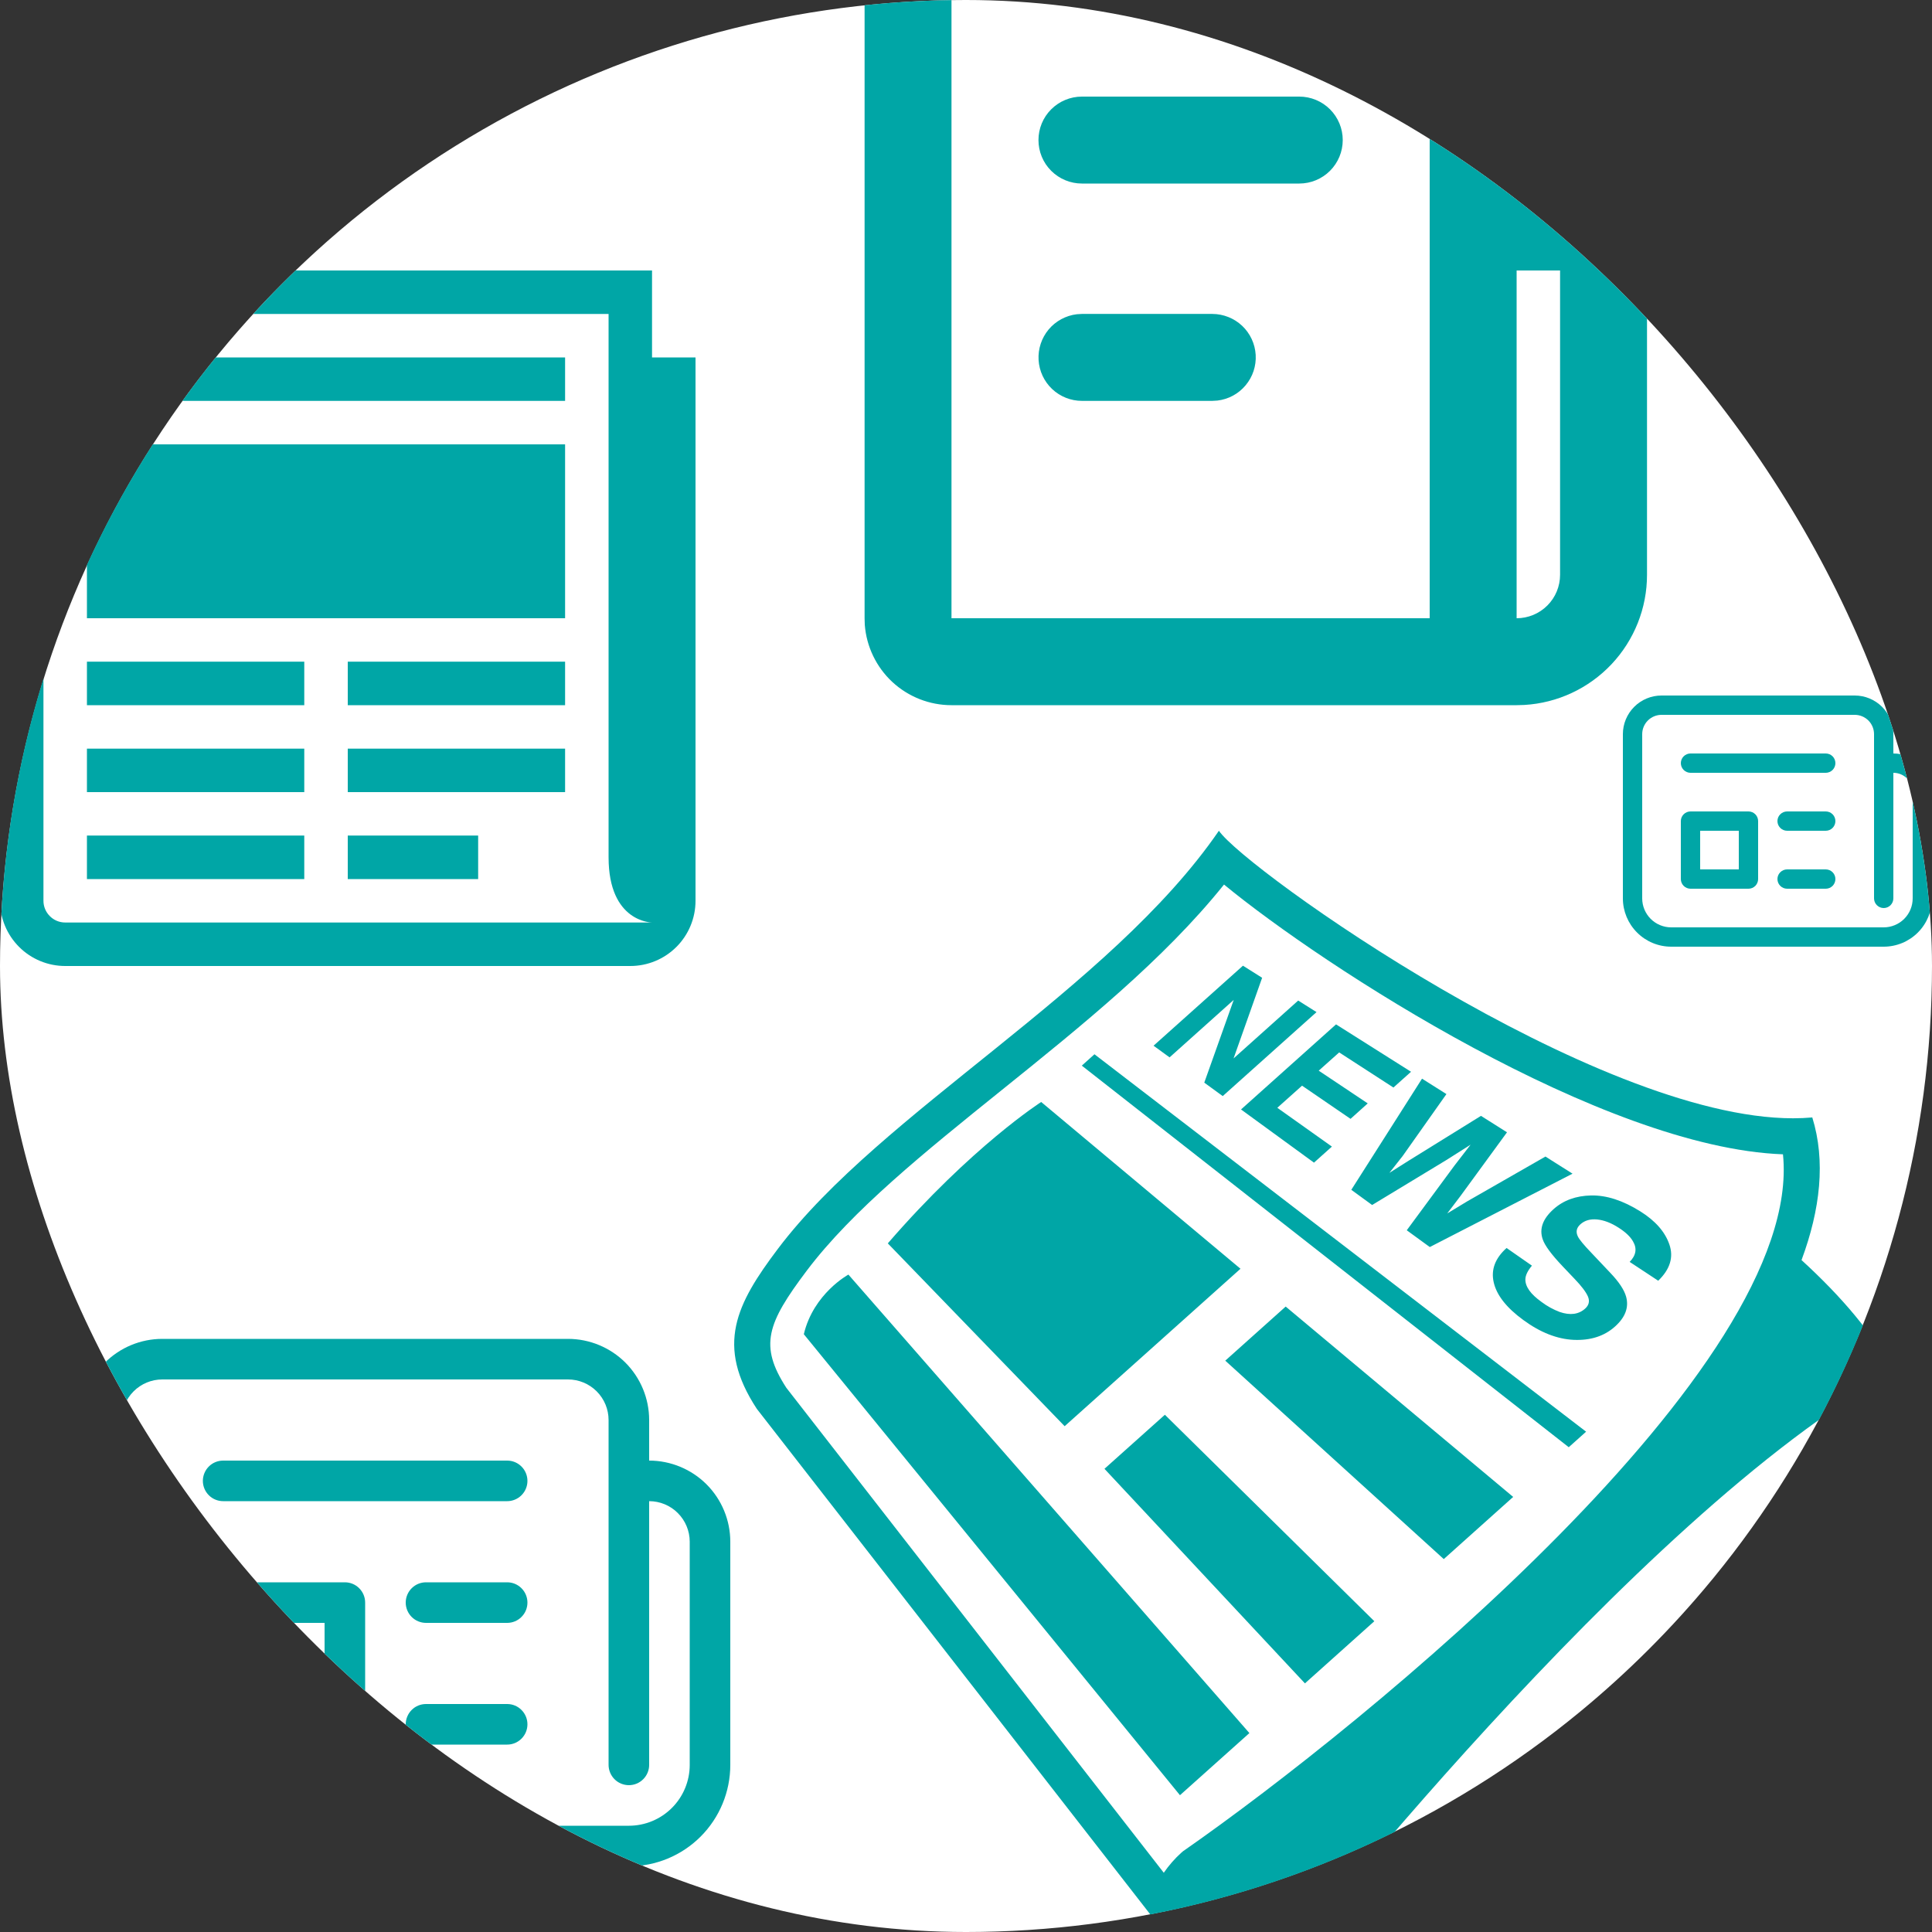 <svg width="51" height="51" viewBox="0 0 51 51" fill="none" xmlns="http://www.w3.org/2000/svg">
<rect x="0" y="0" width="51" height="51" fill="#333333" stroke="none"/>
<g clip-path="url(#clip0_414_30)">
<circle cx="25.5" cy="25.5" r="25.5" fill="white"/>
<path d="M5.355 39.092C5.355 38.95 5.412 38.813 5.512 38.713C5.612 38.612 5.749 38.556 5.891 38.556H13.388C13.53 38.556 13.666 38.612 13.766 38.713C13.867 38.813 13.923 38.95 13.923 39.092C13.923 39.233 13.867 39.37 13.766 39.47C13.666 39.571 13.53 39.627 13.388 39.627H5.891C5.749 39.627 5.612 39.571 5.512 39.47C5.412 39.37 5.355 39.233 5.355 39.092ZM11.246 41.769C11.104 41.769 10.967 41.825 10.867 41.926C10.767 42.026 10.71 42.163 10.71 42.304C10.71 42.447 10.767 42.583 10.867 42.683C10.967 42.784 11.104 42.84 11.246 42.84H13.388C13.53 42.84 13.666 42.784 13.766 42.683C13.867 42.583 13.923 42.447 13.923 42.304C13.923 42.163 13.867 42.026 13.766 41.926C13.666 41.825 13.53 41.769 13.388 41.769H11.246ZM10.71 45.517C10.71 45.376 10.767 45.239 10.867 45.139C10.967 45.038 11.104 44.982 11.246 44.982H13.388C13.53 44.982 13.666 45.038 13.766 45.139C13.867 45.239 13.923 45.376 13.923 45.517C13.923 45.66 13.867 45.796 13.766 45.896C13.666 45.997 13.53 46.053 13.388 46.053H11.246C11.104 46.053 10.967 45.997 10.867 45.896C10.767 45.796 10.71 45.66 10.71 45.517ZM5.891 41.769C5.749 41.769 5.612 41.825 5.512 41.926C5.412 42.026 5.355 42.163 5.355 42.304V45.517C5.355 45.66 5.412 45.796 5.512 45.896C5.612 45.997 5.749 46.053 5.891 46.053H9.104C9.246 46.053 9.382 45.997 9.482 45.896C9.583 45.796 9.639 45.66 9.639 45.517V42.304C9.639 42.163 9.583 42.026 9.482 41.926C9.382 41.825 9.246 41.769 9.104 41.769H5.891ZM6.426 44.982V42.84H8.568V44.982H6.426ZM2.142 37.485C2.142 36.917 2.368 36.372 2.769 35.97C3.171 35.569 3.716 35.343 4.284 35.343H14.994C15.562 35.343 16.107 35.569 16.509 35.97C16.91 36.372 17.136 36.917 17.136 37.485V38.556C17.704 38.556 18.249 38.782 18.651 39.183C19.052 39.585 19.278 40.13 19.278 40.698V46.589C19.278 47.299 18.996 47.98 18.494 48.482C17.992 48.984 17.311 49.266 16.601 49.266H4.82C4.109 49.266 3.428 48.984 2.926 48.482C2.424 47.98 2.142 47.299 2.142 46.589V37.485ZM16.065 37.485C16.065 37.201 15.952 36.929 15.751 36.728C15.55 36.527 15.278 36.414 14.994 36.414H4.284C4 36.414 3.728 36.527 3.527 36.728C3.326 36.929 3.213 37.201 3.213 37.485V46.589C3.213 47.015 3.382 47.423 3.684 47.724C3.985 48.026 4.394 48.195 4.82 48.195H16.601C17.027 48.195 17.435 48.026 17.737 47.724C18.038 47.423 18.207 47.015 18.207 46.589V40.698C18.207 40.414 18.094 40.142 17.893 39.941C17.693 39.74 17.42 39.627 17.136 39.627V46.589C17.136 46.73 17.08 46.867 16.979 46.967C16.879 47.068 16.743 47.124 16.601 47.124C16.459 47.124 16.322 47.068 16.222 46.967C16.122 46.867 16.065 46.73 16.065 46.589V37.485Z" fill="#00A6A6"/>
<path d="M47.556 33.263C48.053 31.923 48.196 30.645 47.84 29.498C47.675 29.512 47.505 29.52 47.331 29.52C42.107 29.52 32.875 22.953 32.176 21.93C29.297 26.123 23.263 29.348 20.536 32.964C19.432 34.427 18.88 35.516 19.978 37.19L31.478 51.966C31.997 52.668 33.013 52.725 33.737 52.077C33.737 52.077 43.168 39.976 49.981 36.231C49.469 35.231 48.617 34.233 47.556 33.263M31.278 48.834L31.23 48.867L31.186 48.905C31.011 49.063 30.855 49.241 30.721 49.436L20.757 36.634C20.039 35.523 20.243 34.939 21.299 33.539C22.497 31.952 24.412 30.411 26.439 28.779C28.546 27.083 30.717 25.337 32.311 23.35C34.943 25.515 42.303 30.296 47.066 30.471C47.638 36.08 36.008 45.535 31.278 48.834" fill="#00A6A6"/>
<path d="M28.557 28.13L41.411 38.203L41.869 37.793L28.891 27.83L28.557 28.13ZM32.746 33.492L27.485 29.09C27.485 29.09 25.654 30.259 23.436 32.822L28.104 37.648L32.746 33.492M21.219 35.22L31.148 47.389L32.981 45.749L22.396 33.646C22.396 33.646 21.473 34.145 21.219 35.22ZM32.344 35.918L38.112 41.156L39.944 39.515L33.939 34.49L32.344 35.918ZM29.155 38.773L34.447 44.437L36.279 42.796L30.75 37.346L29.155 38.773ZM32.567 26.395L31.79 28.579L32.277 28.934L34.753 26.717L34.269 26.412L32.563 27.94L33.317 25.811L32.811 25.492L30.451 27.604L30.874 27.912L32.567 26.395ZM34.686 30.691L35.159 30.267L33.718 29.243L34.371 28.659L35.651 29.535L36.105 29.127L34.811 28.263L35.351 27.781L36.783 28.708L37.248 28.292L35.268 27.041L32.76 29.287L34.686 30.691ZM36.221 31.809L38.179 30.623L38.82 30.217L38.395 30.767L37.135 32.476L37.743 32.919L41.511 30.982L40.796 30.53L38.73 31.713L38.203 32.032L38.557 31.566L39.781 29.89L39.094 29.456L37.184 30.64L36.676 30.961L37.026 30.517L38.182 28.881L37.538 28.474L35.671 31.408L36.221 31.809ZM43.303 31.979C42.839 31.688 42.406 31.549 42.001 31.557C41.599 31.566 41.27 31.686 41.01 31.919C40.725 32.174 40.629 32.439 40.723 32.713C40.778 32.878 40.954 33.116 41.253 33.431L41.563 33.757C41.747 33.948 41.866 34.105 41.918 34.226C41.969 34.348 41.944 34.454 41.844 34.544C41.672 34.698 41.448 34.727 41.173 34.633C41.002 34.568 40.841 34.48 40.695 34.37C40.404 34.163 40.263 33.964 40.266 33.771C40.268 33.666 40.326 33.546 40.439 33.41L39.77 32.944C39.469 33.214 39.354 33.515 39.43 33.849C39.506 34.186 39.764 34.519 40.213 34.846C40.66 35.174 41.106 35.349 41.543 35.369C41.985 35.388 42.35 35.271 42.63 35.019C42.906 34.773 43.003 34.509 42.925 34.228C42.875 34.048 42.735 33.838 42.508 33.6L42.001 33.064C41.807 32.862 41.692 32.722 41.653 32.642C41.592 32.52 41.614 32.412 41.719 32.318C41.834 32.215 41.981 32.174 42.16 32.191C42.342 32.209 42.532 32.282 42.73 32.41C42.911 32.526 43.038 32.646 43.108 32.771C43.218 32.959 43.188 33.139 43.019 33.311L43.773 33.808C44.086 33.506 44.184 33.186 44.067 32.85C43.953 32.517 43.697 32.226 43.303 31.979" fill="#00A6A6"/>
<g clip-path="url(#clip1_414_30)">
<path d="M2.295 11.73H14.917V16.32H2.295V11.73ZM2.295 9.435H14.917V10.582H2.295V9.435ZM9.18 22.057H12.622V23.205H9.18V22.057ZM9.18 19.762H14.917V20.91H9.18V19.762ZM9.18 17.467H14.917V18.615H9.18V17.467ZM2.295 22.057H8.032V23.205H2.295V22.057ZM2.295 19.762H8.032V20.91H2.295V19.762ZM2.295 17.467H8.032V18.615H2.295V17.467Z" fill="#00A6A6"/>
<path d="M17.212 9.435V7.14H0V23.779C0 24.235 0.181 24.673 0.504 24.996C0.827 25.319 1.265 25.5 1.721 25.5H16.639C17.095 25.5 17.533 25.319 17.856 24.996C18.179 24.673 18.36 24.235 18.36 23.779V9.435H17.212ZM1.721 24.352C1.569 24.352 1.423 24.292 1.316 24.184C1.208 24.077 1.147 23.931 1.147 23.779V8.288H16.065V22.631C16.065 24.352 17.212 24.352 17.212 24.352H1.721Z" fill="#00A6A6"/>
</g>
<g clip-path="url(#clip2_414_30)">
<path d="M37.74 -3.188C38.319 -3.188 38.877 -2.969 39.301 -2.575C39.726 -2.182 39.986 -1.642 40.029 -1.065L40.035 -0.893V4.845H41.756C42.184 4.845 42.597 5.004 42.913 5.292C43.23 5.58 43.428 5.975 43.469 6.401L43.477 6.566V15.172C43.478 16.05 43.142 16.895 42.54 17.534C41.937 18.173 41.114 18.558 40.237 18.609L40.035 18.615H25.117C24.538 18.615 23.981 18.396 23.556 18.003C23.132 17.609 22.872 17.069 22.828 16.492L22.823 16.32V-0.893C22.822 -1.472 23.041 -2.029 23.435 -2.454C23.828 -2.878 24.368 -3.138 24.945 -3.182L25.117 -3.188H37.74ZM41.182 7.14H40.035V16.32C40.339 16.32 40.631 16.199 40.846 15.984C41.062 15.769 41.182 15.477 41.182 15.172V7.14ZM37.74 -0.893H25.117V16.32H37.74V-0.893ZM32.002 8.287C32.295 8.288 32.576 8.4 32.789 8.6C33.002 8.801 33.13 9.076 33.147 9.368C33.164 9.66 33.069 9.947 32.881 10.171C32.694 10.396 32.427 10.54 32.137 10.574L32.002 10.582H28.56C28.267 10.582 27.986 10.47 27.773 10.269C27.561 10.069 27.433 9.794 27.416 9.502C27.399 9.21 27.494 8.923 27.681 8.698C27.869 8.474 28.135 8.33 28.426 8.295L28.56 8.287H32.002ZM34.297 2.55C34.602 2.55 34.894 2.671 35.109 2.886C35.324 3.101 35.445 3.393 35.445 3.697C35.445 4.002 35.324 4.294 35.109 4.509C34.894 4.724 34.602 4.845 34.297 4.845H28.56C28.256 4.845 27.964 4.724 27.749 4.509C27.533 4.294 27.413 4.002 27.413 3.697C27.413 3.393 27.533 3.101 27.749 2.886C27.964 2.671 28.256 2.55 28.56 2.55H34.297Z" fill="#00A6A6"/>
</g>
<path d="M44.37 20.145C44.37 20.077 44.397 20.012 44.445 19.965C44.493 19.917 44.558 19.89 44.625 19.89H48.195C48.263 19.89 48.328 19.917 48.376 19.965C48.423 20.012 48.45 20.077 48.45 20.145C48.45 20.213 48.423 20.277 48.376 20.325C48.328 20.373 48.263 20.4 48.195 20.4H44.625C44.558 20.4 44.493 20.373 44.445 20.325C44.397 20.277 44.37 20.213 44.37 20.145ZM47.175 21.42C47.108 21.42 47.043 21.447 46.995 21.495C46.947 21.542 46.92 21.607 46.92 21.675C46.92 21.743 46.947 21.807 46.995 21.855C47.043 21.903 47.108 21.93 47.175 21.93H48.195C48.263 21.93 48.328 21.903 48.376 21.855C48.423 21.807 48.45 21.743 48.45 21.675C48.45 21.607 48.423 21.542 48.376 21.495C48.328 21.447 48.263 21.42 48.195 21.42H47.175ZM46.92 23.205C46.92 23.137 46.947 23.072 46.995 23.025C47.043 22.977 47.108 22.95 47.175 22.95H48.195C48.263 22.95 48.328 22.977 48.376 23.025C48.423 23.072 48.45 23.137 48.45 23.205C48.45 23.273 48.423 23.337 48.376 23.385C48.328 23.433 48.263 23.46 48.195 23.46H47.175C47.108 23.46 47.043 23.433 46.995 23.385C46.947 23.337 46.92 23.273 46.92 23.205ZM44.625 21.42C44.558 21.42 44.493 21.447 44.445 21.495C44.397 21.542 44.37 21.607 44.37 21.675V23.205C44.37 23.273 44.397 23.337 44.445 23.385C44.493 23.433 44.558 23.46 44.625 23.46H46.155C46.223 23.46 46.288 23.433 46.336 23.385C46.383 23.337 46.41 23.273 46.41 23.205V21.675C46.41 21.607 46.383 21.542 46.336 21.495C46.288 21.447 46.223 21.42 46.155 21.42H44.625ZM44.88 22.95V21.93H45.9V22.95H44.88ZM42.84 19.38C42.84 19.109 42.948 18.85 43.139 18.659C43.33 18.467 43.59 18.36 43.86 18.36H48.96C49.231 18.36 49.49 18.467 49.682 18.659C49.873 18.85 49.98 19.109 49.98 19.38V19.89C50.251 19.89 50.51 19.997 50.702 20.189C50.893 20.38 51 20.639 51 20.91V23.715C51 24.053 50.866 24.377 50.627 24.616C50.388 24.856 50.063 24.99 49.725 24.99H44.115C43.777 24.99 43.453 24.856 43.214 24.616C42.975 24.377 42.84 24.053 42.84 23.715V19.38ZM49.47 19.38C49.47 19.245 49.417 19.115 49.321 19.019C49.225 18.924 49.096 18.87 48.96 18.87H43.86C43.725 18.87 43.595 18.924 43.5 19.019C43.404 19.115 43.35 19.245 43.35 19.38V23.715C43.35 23.918 43.431 24.112 43.574 24.256C43.718 24.399 43.912 24.48 44.115 24.48H49.725C49.928 24.48 50.123 24.399 50.266 24.256C50.41 24.112 50.49 23.918 50.49 23.715V20.91C50.49 20.775 50.437 20.645 50.341 20.549C50.245 20.454 50.116 20.4 49.98 20.4V23.715C49.98 23.783 49.953 23.847 49.906 23.895C49.858 23.943 49.793 23.97 49.725 23.97C49.658 23.97 49.593 23.943 49.545 23.895C49.497 23.847 49.47 23.783 49.47 23.715V19.38Z" fill="#00A6A6"/>
</g>
<defs>
<clipPath id="clip0_414_30">
<rect width="51" height="51" rx="25.5" fill="white"/>
</clipPath>
<clipPath id="clip1_414_30">
<rect width="18.36" height="18.36" fill="white" transform="translate(0 7.14)"/>
</clipPath>
<clipPath id="clip2_414_30">
<rect width="27.54" height="27.54" fill="white" transform="translate(19.38 -6.63)"/>
</clipPath>
</defs>
</svg>
